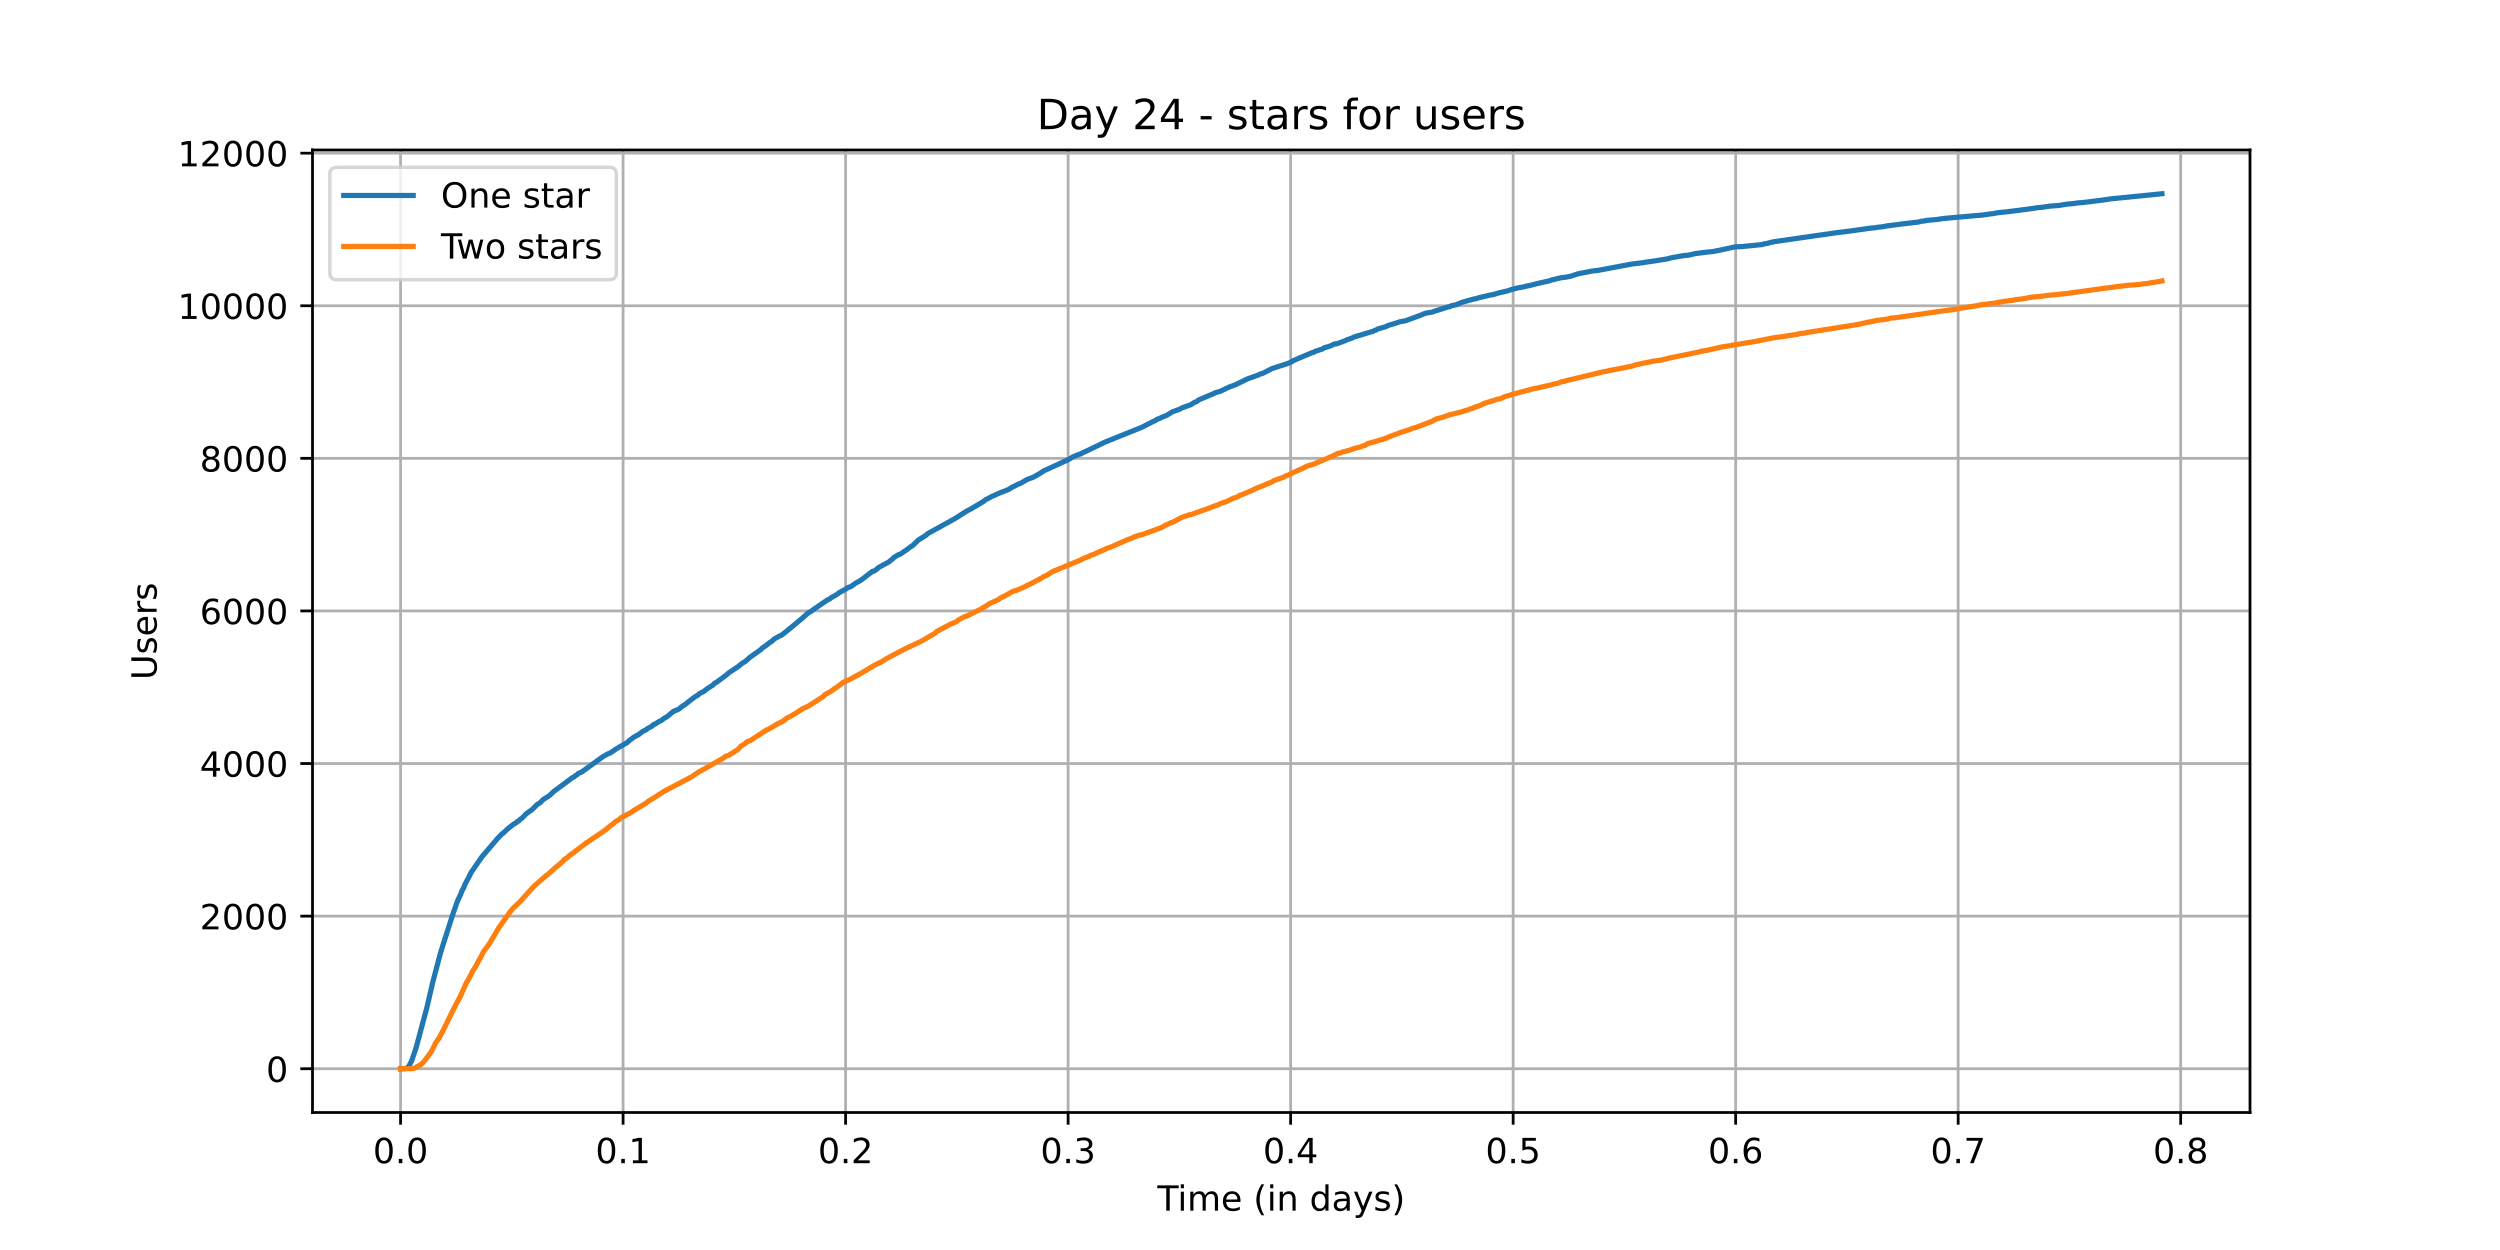 <?xml version="1.0" encoding="utf-8" standalone="no"?>
<!DOCTYPE svg PUBLIC "-//W3C//DTD SVG 1.1//EN"
  "http://www.w3.org/Graphics/SVG/1.1/DTD/svg11.dtd">
<!-- Created with matplotlib (https://matplotlib.org/) -->
<svg height="360pt" version="1.1" viewBox="0 0 720 360" width="720pt" xmlns="http://www.w3.org/2000/svg" xmlns:xlink="http://www.w3.org/1999/xlink">
 <defs>
  <style type="text/css">*{stroke-linecap:butt;stroke-linejoin:round;}</style>
 </defs>
 <g id="figure_1">
  <g id="patch_1">
   <path d="M 0 360 
L 720 360 
L 720 0 
L 0 0 
z
" style="fill:#ffffff;"/>
  </g>
  <g id="axes_1">
   <g id="patch_2">
    <path d="M 90 320.4 
L 648 320.4 
L 648 43.2 
L 90 43.2 
z
" style="fill:#ffffff;"/>
   </g>
   <g id="matplotlib.axis_1">
    <g id="xtick_1">
     <g id="line2d_1">
      <path clip-path="url(#p7d53f38118)" d="M 115.364 320.4 
L 115.364 43.2 
" style="fill:none;stroke:#b0b0b0;stroke-linecap:square;stroke-width:0.8;"/>
     </g>
     <g id="line2d_2">
      <defs>
       <path d="M 0 0 
L 0 3.5 
" id="m1f8a34e45b" style="stroke:#000000;stroke-width:0.8;"/>
      </defs>
      <g>
       <use style="stroke:#000000;stroke-width:0.8;" x="115.364" xlink:href="#m1f8a34e45b" y="320.4"/>
      </g>
     </g>
     <g id="text_1">
      <!-- 0.0 -->
      <g transform="translate(107.412 334.998)scale(0.1 -0.1)">
       <defs>
        <path d="M 31.781 66.406 
Q 24.172 66.406 20.328 58.906 
Q 16.5 51.422 16.5 36.375 
Q 16.5 21.391 20.328 13.891 
Q 24.172 6.391 31.781 6.391 
Q 39.453 6.391 43.281 13.891 
Q 47.125 21.391 47.125 36.375 
Q 47.125 51.422 43.281 58.906 
Q 39.453 66.406 31.781 66.406 
z
M 31.781 74.219 
Q 44.047 74.219 50.516 64.516 
Q 56.984 54.828 56.984 36.375 
Q 56.984 17.969 50.516 8.266 
Q 44.047 -1.422 31.781 -1.422 
Q 19.531 -1.422 13.062 8.266 
Q 6.594 17.969 6.594 36.375 
Q 6.594 54.828 13.062 64.516 
Q 19.531 74.219 31.781 74.219 
z
" id="DejaVuSans-48"/>
        <path d="M 10.688 12.406 
L 21 12.406 
L 21 0 
L 10.688 0 
z
" id="DejaVuSans-46"/>
       </defs>
       <use xlink:href="#DejaVuSans-48"/>
       <use x="63.623" xlink:href="#DejaVuSans-46"/>
       <use x="95.41" xlink:href="#DejaVuSans-48"/>
      </g>
     </g>
    </g>
    <g id="xtick_2">
     <g id="line2d_3">
      <path clip-path="url(#p7d53f38118)" d="M 179.448 320.4 
L 179.448 43.2 
" style="fill:none;stroke:#b0b0b0;stroke-linecap:square;stroke-width:0.8;"/>
     </g>
     <g id="line2d_4">
      <g>
       <use style="stroke:#000000;stroke-width:0.8;" x="179.448" xlink:href="#m1f8a34e45b" y="320.4"/>
      </g>
     </g>
     <g id="text_2">
      <!-- 0.1 -->
      <g transform="translate(171.496 334.998)scale(0.1 -0.1)">
       <defs>
        <path d="M 12.406 8.297 
L 28.516 8.297 
L 28.516 63.922 
L 10.984 60.406 
L 10.984 69.391 
L 28.422 72.906 
L 38.281 72.906 
L 38.281 8.297 
L 54.391 8.297 
L 54.391 0 
L 12.406 0 
z
" id="DejaVuSans-49"/>
       </defs>
       <use xlink:href="#DejaVuSans-48"/>
       <use x="63.623" xlink:href="#DejaVuSans-46"/>
       <use x="95.41" xlink:href="#DejaVuSans-49"/>
      </g>
     </g>
    </g>
    <g id="xtick_3">
     <g id="line2d_5">
      <path clip-path="url(#p7d53f38118)" d="M 243.532 320.4 
L 243.532 43.2 
" style="fill:none;stroke:#b0b0b0;stroke-linecap:square;stroke-width:0.8;"/>
     </g>
     <g id="line2d_6">
      <g>
       <use style="stroke:#000000;stroke-width:0.8;" x="243.532" xlink:href="#m1f8a34e45b" y="320.4"/>
      </g>
     </g>
     <g id="text_3">
      <!-- 0.2 -->
      <g transform="translate(235.58 334.998)scale(0.1 -0.1)">
       <defs>
        <path d="M 19.188 8.297 
L 53.609 8.297 
L 53.609 0 
L 7.328 0 
L 7.328 8.297 
Q 12.938 14.109 22.625 23.891 
Q 32.328 33.688 34.812 36.531 
Q 39.547 41.844 41.422 45.531 
Q 43.312 49.219 43.312 52.781 
Q 43.312 58.594 39.234 62.25 
Q 35.156 65.922 28.609 65.922 
Q 23.969 65.922 18.812 64.312 
Q 13.672 62.703 7.812 59.422 
L 7.812 69.391 
Q 13.766 71.781 18.938 73 
Q 24.125 74.219 28.422 74.219 
Q 39.75 74.219 46.484 68.547 
Q 53.219 62.891 53.219 53.422 
Q 53.219 48.922 51.531 44.891 
Q 49.859 40.875 45.406 35.406 
Q 44.188 33.984 37.641 27.219 
Q 31.109 20.453 19.188 8.297 
z
" id="DejaVuSans-50"/>
       </defs>
       <use xlink:href="#DejaVuSans-48"/>
       <use x="63.623" xlink:href="#DejaVuSans-46"/>
       <use x="95.41" xlink:href="#DejaVuSans-50"/>
      </g>
     </g>
    </g>
    <g id="xtick_4">
     <g id="line2d_7">
      <path clip-path="url(#p7d53f38118)" d="M 307.616 320.4 
L 307.616 43.2 
" style="fill:none;stroke:#b0b0b0;stroke-linecap:square;stroke-width:0.8;"/>
     </g>
     <g id="line2d_8">
      <g>
       <use style="stroke:#000000;stroke-width:0.8;" x="307.616" xlink:href="#m1f8a34e45b" y="320.4"/>
      </g>
     </g>
     <g id="text_4">
      <!-- 0.3 -->
      <g transform="translate(299.664 334.998)scale(0.1 -0.1)">
       <defs>
        <path d="M 40.578 39.312 
Q 47.656 37.797 51.625 33 
Q 55.609 28.219 55.609 21.188 
Q 55.609 10.406 48.188 4.484 
Q 40.766 -1.422 27.094 -1.422 
Q 22.516 -1.422 17.656 -0.516 
Q 12.797 0.391 7.625 2.203 
L 7.625 11.719 
Q 11.719 9.328 16.594 8.109 
Q 21.484 6.891 26.812 6.891 
Q 36.078 6.891 40.938 10.547 
Q 45.797 14.203 45.797 21.188 
Q 45.797 27.641 41.281 31.266 
Q 36.766 34.906 28.719 34.906 
L 20.219 34.906 
L 20.219 43.016 
L 29.109 43.016 
Q 36.375 43.016 40.234 45.922 
Q 44.094 48.828 44.094 54.297 
Q 44.094 59.906 40.109 62.906 
Q 36.141 65.922 28.719 65.922 
Q 24.656 65.922 20.016 65.031 
Q 15.375 64.156 9.812 62.312 
L 9.812 71.094 
Q 15.438 72.656 20.344 73.438 
Q 25.25 74.219 29.594 74.219 
Q 40.828 74.219 47.359 69.109 
Q 53.906 64.016 53.906 55.328 
Q 53.906 49.266 50.438 45.094 
Q 46.969 40.922 40.578 39.312 
z
" id="DejaVuSans-51"/>
       </defs>
       <use xlink:href="#DejaVuSans-48"/>
       <use x="63.623" xlink:href="#DejaVuSans-46"/>
       <use x="95.41" xlink:href="#DejaVuSans-51"/>
      </g>
     </g>
    </g>
    <g id="xtick_5">
     <g id="line2d_9">
      <path clip-path="url(#p7d53f38118)" d="M 371.7 320.4 
L 371.7 43.2 
" style="fill:none;stroke:#b0b0b0;stroke-linecap:square;stroke-width:0.8;"/>
     </g>
     <g id="line2d_10">
      <g>
       <use style="stroke:#000000;stroke-width:0.8;" x="371.7" xlink:href="#m1f8a34e45b" y="320.4"/>
      </g>
     </g>
     <g id="text_5">
      <!-- 0.4 -->
      <g transform="translate(363.748 334.998)scale(0.1 -0.1)">
       <defs>
        <path d="M 37.797 64.312 
L 12.891 25.391 
L 37.797 25.391 
z
M 35.203 72.906 
L 47.609 72.906 
L 47.609 25.391 
L 58.016 25.391 
L 58.016 17.188 
L 47.609 17.188 
L 47.609 0 
L 37.797 0 
L 37.797 17.188 
L 4.891 17.188 
L 4.891 26.703 
z
" id="DejaVuSans-52"/>
       </defs>
       <use xlink:href="#DejaVuSans-48"/>
       <use x="63.623" xlink:href="#DejaVuSans-46"/>
       <use x="95.41" xlink:href="#DejaVuSans-52"/>
      </g>
     </g>
    </g>
    <g id="xtick_6">
     <g id="line2d_11">
      <path clip-path="url(#p7d53f38118)" d="M 435.784 320.4 
L 435.784 43.2 
" style="fill:none;stroke:#b0b0b0;stroke-linecap:square;stroke-width:0.8;"/>
     </g>
     <g id="line2d_12">
      <g>
       <use style="stroke:#000000;stroke-width:0.8;" x="435.784" xlink:href="#m1f8a34e45b" y="320.4"/>
      </g>
     </g>
     <g id="text_6">
      <!-- 0.5 -->
      <g transform="translate(427.832 334.998)scale(0.1 -0.1)">
       <defs>
        <path d="M 10.797 72.906 
L 49.516 72.906 
L 49.516 64.594 
L 19.828 64.594 
L 19.828 46.734 
Q 21.969 47.469 24.109 47.828 
Q 26.266 48.188 28.422 48.188 
Q 40.625 48.188 47.75 41.5 
Q 54.891 34.812 54.891 23.391 
Q 54.891 11.625 47.562 5.094 
Q 40.234 -1.422 26.906 -1.422 
Q 22.312 -1.422 17.547 -0.641 
Q 12.797 0.141 7.719 1.703 
L 7.719 11.625 
Q 12.109 9.234 16.797 8.062 
Q 21.484 6.891 26.703 6.891 
Q 35.156 6.891 40.078 11.328 
Q 45.016 15.766 45.016 23.391 
Q 45.016 31 40.078 35.438 
Q 35.156 39.891 26.703 39.891 
Q 22.75 39.891 18.812 39.016 
Q 14.891 38.141 10.797 36.281 
z
" id="DejaVuSans-53"/>
       </defs>
       <use xlink:href="#DejaVuSans-48"/>
       <use x="63.623" xlink:href="#DejaVuSans-46"/>
       <use x="95.41" xlink:href="#DejaVuSans-53"/>
      </g>
     </g>
    </g>
    <g id="xtick_7">
     <g id="line2d_13">
      <path clip-path="url(#p7d53f38118)" d="M 499.868 320.4 
L 499.868 43.2 
" style="fill:none;stroke:#b0b0b0;stroke-linecap:square;stroke-width:0.8;"/>
     </g>
     <g id="line2d_14">
      <g>
       <use style="stroke:#000000;stroke-width:0.8;" x="499.868" xlink:href="#m1f8a34e45b" y="320.4"/>
      </g>
     </g>
     <g id="text_7">
      <!-- 0.6 -->
      <g transform="translate(491.916 334.998)scale(0.1 -0.1)">
       <defs>
        <path d="M 33.016 40.375 
Q 26.375 40.375 22.484 35.828 
Q 18.609 31.297 18.609 23.391 
Q 18.609 15.531 22.484 10.953 
Q 26.375 6.391 33.016 6.391 
Q 39.656 6.391 43.531 10.953 
Q 47.406 15.531 47.406 23.391 
Q 47.406 31.297 43.531 35.828 
Q 39.656 40.375 33.016 40.375 
z
M 52.594 71.297 
L 52.594 62.312 
Q 48.875 64.062 45.094 64.984 
Q 41.312 65.922 37.594 65.922 
Q 27.828 65.922 22.672 59.328 
Q 17.531 52.734 16.797 39.406 
Q 19.672 43.656 24.016 45.922 
Q 28.375 48.188 33.594 48.188 
Q 44.578 48.188 50.953 41.516 
Q 57.328 34.859 57.328 23.391 
Q 57.328 12.156 50.688 5.359 
Q 44.047 -1.422 33.016 -1.422 
Q 20.359 -1.422 13.672 8.266 
Q 6.984 17.969 6.984 36.375 
Q 6.984 53.656 15.188 63.938 
Q 23.391 74.219 37.203 74.219 
Q 40.922 74.219 44.703 73.484 
Q 48.484 72.75 52.594 71.297 
z
" id="DejaVuSans-54"/>
       </defs>
       <use xlink:href="#DejaVuSans-48"/>
       <use x="63.623" xlink:href="#DejaVuSans-46"/>
       <use x="95.41" xlink:href="#DejaVuSans-54"/>
      </g>
     </g>
    </g>
    <g id="xtick_8">
     <g id="line2d_15">
      <path clip-path="url(#p7d53f38118)" d="M 563.952 320.4 
L 563.952 43.2 
" style="fill:none;stroke:#b0b0b0;stroke-linecap:square;stroke-width:0.8;"/>
     </g>
     <g id="line2d_16">
      <g>
       <use style="stroke:#000000;stroke-width:0.8;" x="563.952" xlink:href="#m1f8a34e45b" y="320.4"/>
      </g>
     </g>
     <g id="text_8">
      <!-- 0.7 -->
      <g transform="translate(556 334.998)scale(0.1 -0.1)">
       <defs>
        <path d="M 8.203 72.906 
L 55.078 72.906 
L 55.078 68.703 
L 28.609 0 
L 18.312 0 
L 43.219 64.594 
L 8.203 64.594 
z
" id="DejaVuSans-55"/>
       </defs>
       <use xlink:href="#DejaVuSans-48"/>
       <use x="63.623" xlink:href="#DejaVuSans-46"/>
       <use x="95.41" xlink:href="#DejaVuSans-55"/>
      </g>
     </g>
    </g>
    <g id="xtick_9">
     <g id="line2d_17">
      <path clip-path="url(#p7d53f38118)" d="M 628.036 320.4 
L 628.036 43.2 
" style="fill:none;stroke:#b0b0b0;stroke-linecap:square;stroke-width:0.8;"/>
     </g>
     <g id="line2d_18">
      <g>
       <use style="stroke:#000000;stroke-width:0.8;" x="628.036" xlink:href="#m1f8a34e45b" y="320.4"/>
      </g>
     </g>
     <g id="text_9">
      <!-- 0.8 -->
      <g transform="translate(620.084 334.998)scale(0.1 -0.1)">
       <defs>
        <path d="M 31.781 34.625 
Q 24.75 34.625 20.719 30.859 
Q 16.703 27.094 16.703 20.516 
Q 16.703 13.922 20.719 10.156 
Q 24.75 6.391 31.781 6.391 
Q 38.812 6.391 42.859 10.172 
Q 46.922 13.969 46.922 20.516 
Q 46.922 27.094 42.891 30.859 
Q 38.875 34.625 31.781 34.625 
z
M 21.922 38.812 
Q 15.578 40.375 12.031 44.719 
Q 8.5 49.078 8.5 55.328 
Q 8.5 64.062 14.719 69.141 
Q 20.953 74.219 31.781 74.219 
Q 42.672 74.219 48.875 69.141 
Q 55.078 64.062 55.078 55.328 
Q 55.078 49.078 51.531 44.719 
Q 48 40.375 41.703 38.812 
Q 48.828 37.156 52.797 32.312 
Q 56.781 27.484 56.781 20.516 
Q 56.781 9.906 50.312 4.234 
Q 43.844 -1.422 31.781 -1.422 
Q 19.734 -1.422 13.25 4.234 
Q 6.781 9.906 6.781 20.516 
Q 6.781 27.484 10.781 32.312 
Q 14.797 37.156 21.922 38.812 
z
M 18.312 54.391 
Q 18.312 48.734 21.844 45.562 
Q 25.391 42.391 31.781 42.391 
Q 38.141 42.391 41.719 45.562 
Q 45.312 48.734 45.312 54.391 
Q 45.312 60.062 41.719 63.234 
Q 38.141 66.406 31.781 66.406 
Q 25.391 66.406 21.844 63.234 
Q 18.312 60.062 18.312 54.391 
z
" id="DejaVuSans-56"/>
       </defs>
       <use xlink:href="#DejaVuSans-48"/>
       <use x="63.623" xlink:href="#DejaVuSans-46"/>
       <use x="95.41" xlink:href="#DejaVuSans-56"/>
      </g>
     </g>
    </g>
    <g id="text_10">
     <!-- Time (in days) -->
     <g transform="translate(333.327 348.677)scale(0.1 -0.1)">
      <defs>
       <path d="M -0.297 72.906 
L 61.375 72.906 
L 61.375 64.594 
L 35.5 64.594 
L 35.5 0 
L 25.594 0 
L 25.594 64.594 
L -0.297 64.594 
z
" id="DejaVuSans-84"/>
       <path d="M 9.422 54.688 
L 18.406 54.688 
L 18.406 0 
L 9.422 0 
z
M 9.422 75.984 
L 18.406 75.984 
L 18.406 64.594 
L 9.422 64.594 
z
" id="DejaVuSans-105"/>
       <path d="M 52 44.188 
Q 55.375 50.25 60.062 53.125 
Q 64.75 56 71.094 56 
Q 79.641 56 84.281 50.016 
Q 88.922 44.047 88.922 33.016 
L 88.922 0 
L 79.891 0 
L 79.891 32.719 
Q 79.891 40.578 77.094 44.375 
Q 74.312 48.188 68.609 48.188 
Q 61.625 48.188 57.562 43.547 
Q 53.516 38.922 53.516 30.906 
L 53.516 0 
L 44.484 0 
L 44.484 32.719 
Q 44.484 40.625 41.703 44.406 
Q 38.922 48.188 33.109 48.188 
Q 26.219 48.188 22.156 43.531 
Q 18.109 38.875 18.109 30.906 
L 18.109 0 
L 9.078 0 
L 9.078 54.688 
L 18.109 54.688 
L 18.109 46.188 
Q 21.188 51.219 25.484 53.609 
Q 29.781 56 35.688 56 
Q 41.656 56 45.828 52.969 
Q 50 49.953 52 44.188 
z
" id="DejaVuSans-109"/>
       <path d="M 56.203 29.594 
L 56.203 25.203 
L 14.891 25.203 
Q 15.484 15.922 20.484 11.062 
Q 25.484 6.203 34.422 6.203 
Q 39.594 6.203 44.453 7.469 
Q 49.312 8.734 54.109 11.281 
L 54.109 2.781 
Q 49.266 0.734 44.188 -0.344 
Q 39.109 -1.422 33.891 -1.422 
Q 20.797 -1.422 13.156 6.188 
Q 5.516 13.812 5.516 26.812 
Q 5.516 40.234 12.766 48.109 
Q 20.016 56 32.328 56 
Q 43.359 56 49.781 48.891 
Q 56.203 41.797 56.203 29.594 
z
M 47.219 32.234 
Q 47.125 39.594 43.094 43.984 
Q 39.062 48.391 32.422 48.391 
Q 24.906 48.391 20.391 44.141 
Q 15.875 39.891 15.188 32.172 
z
" id="DejaVuSans-101"/>
       <path id="DejaVuSans-32"/>
       <path d="M 31 75.875 
Q 24.469 64.656 21.281 53.656 
Q 18.109 42.672 18.109 31.391 
Q 18.109 20.125 21.312 9.062 
Q 24.516 -2 31 -13.188 
L 23.188 -13.188 
Q 15.875 -1.703 12.234 9.375 
Q 8.594 20.453 8.594 31.391 
Q 8.594 42.281 12.203 53.312 
Q 15.828 64.359 23.188 75.875 
z
" id="DejaVuSans-40"/>
       <path d="M 54.891 33.016 
L 54.891 0 
L 45.906 0 
L 45.906 32.719 
Q 45.906 40.484 42.875 44.328 
Q 39.844 48.188 33.797 48.188 
Q 26.516 48.188 22.312 43.547 
Q 18.109 38.922 18.109 30.906 
L 18.109 0 
L 9.078 0 
L 9.078 54.688 
L 18.109 54.688 
L 18.109 46.188 
Q 21.344 51.125 25.703 53.562 
Q 30.078 56 35.797 56 
Q 45.219 56 50.047 50.172 
Q 54.891 44.344 54.891 33.016 
z
" id="DejaVuSans-110"/>
       <path d="M 45.406 46.391 
L 45.406 75.984 
L 54.391 75.984 
L 54.391 0 
L 45.406 0 
L 45.406 8.203 
Q 42.578 3.328 38.25 0.953 
Q 33.938 -1.422 27.875 -1.422 
Q 17.969 -1.422 11.734 6.484 
Q 5.516 14.406 5.516 27.297 
Q 5.516 40.188 11.734 48.094 
Q 17.969 56 27.875 56 
Q 33.938 56 38.25 53.625 
Q 42.578 51.266 45.406 46.391 
z
M 14.797 27.297 
Q 14.797 17.391 18.875 11.75 
Q 22.953 6.109 30.078 6.109 
Q 37.203 6.109 41.297 11.75 
Q 45.406 17.391 45.406 27.297 
Q 45.406 37.203 41.297 42.844 
Q 37.203 48.484 30.078 48.484 
Q 22.953 48.484 18.875 42.844 
Q 14.797 37.203 14.797 27.297 
z
" id="DejaVuSans-100"/>
       <path d="M 34.281 27.484 
Q 23.391 27.484 19.188 25 
Q 14.984 22.516 14.984 16.5 
Q 14.984 11.719 18.141 8.906 
Q 21.297 6.109 26.703 6.109 
Q 34.188 6.109 38.703 11.406 
Q 43.219 16.703 43.219 25.484 
L 43.219 27.484 
z
M 52.203 31.203 
L 52.203 0 
L 43.219 0 
L 43.219 8.297 
Q 40.141 3.328 35.547 0.953 
Q 30.953 -1.422 24.312 -1.422 
Q 15.922 -1.422 10.953 3.297 
Q 6 8.016 6 15.922 
Q 6 25.141 12.172 29.828 
Q 18.359 34.516 30.609 34.516 
L 43.219 34.516 
L 43.219 35.406 
Q 43.219 41.609 39.141 45 
Q 35.062 48.391 27.688 48.391 
Q 23 48.391 18.547 47.266 
Q 14.109 46.141 10.016 43.891 
L 10.016 52.203 
Q 14.938 54.109 19.578 55.047 
Q 24.219 56 28.609 56 
Q 40.484 56 46.344 49.844 
Q 52.203 43.703 52.203 31.203 
z
" id="DejaVuSans-97"/>
       <path d="M 32.172 -5.078 
Q 28.375 -14.844 24.75 -17.812 
Q 21.141 -20.797 15.094 -20.797 
L 7.906 -20.797 
L 7.906 -13.281 
L 13.188 -13.281 
Q 16.891 -13.281 18.938 -11.516 
Q 21 -9.766 23.484 -3.219 
L 25.094 0.875 
L 2.984 54.688 
L 12.5 54.688 
L 29.594 11.922 
L 46.688 54.688 
L 56.203 54.688 
z
" id="DejaVuSans-121"/>
       <path d="M 44.281 53.078 
L 44.281 44.578 
Q 40.484 46.531 36.375 47.5 
Q 32.281 48.484 27.875 48.484 
Q 21.188 48.484 17.844 46.438 
Q 14.5 44.391 14.5 40.281 
Q 14.5 37.156 16.891 35.375 
Q 19.281 33.594 26.516 31.984 
L 29.594 31.297 
Q 39.156 29.25 43.188 25.516 
Q 47.219 21.781 47.219 15.094 
Q 47.219 7.469 41.188 3.016 
Q 35.156 -1.422 24.609 -1.422 
Q 20.219 -1.422 15.453 -0.562 
Q 10.688 0.297 5.422 2 
L 5.422 11.281 
Q 10.406 8.688 15.234 7.391 
Q 20.062 6.109 24.812 6.109 
Q 31.156 6.109 34.562 8.281 
Q 37.984 10.453 37.984 14.406 
Q 37.984 18.062 35.516 20.016 
Q 33.062 21.969 24.703 23.781 
L 21.578 24.516 
Q 13.234 26.266 9.516 29.906 
Q 5.812 33.547 5.812 39.891 
Q 5.812 47.609 11.281 51.797 
Q 16.75 56 26.812 56 
Q 31.781 56 36.172 55.266 
Q 40.578 54.547 44.281 53.078 
z
" id="DejaVuSans-115"/>
       <path d="M 8.016 75.875 
L 15.828 75.875 
Q 23.141 64.359 26.781 53.312 
Q 30.422 42.281 30.422 31.391 
Q 30.422 20.453 26.781 9.375 
Q 23.141 -1.703 15.828 -13.188 
L 8.016 -13.188 
Q 14.5 -2 17.703 9.062 
Q 20.906 20.125 20.906 31.391 
Q 20.906 42.672 17.703 53.656 
Q 14.5 64.656 8.016 75.875 
z
" id="DejaVuSans-41"/>
      </defs>
      <use xlink:href="#DejaVuSans-84"/>
      <use x="57.959" xlink:href="#DejaVuSans-105"/>
      <use x="85.742" xlink:href="#DejaVuSans-109"/>
      <use x="183.154" xlink:href="#DejaVuSans-101"/>
      <use x="244.678" xlink:href="#DejaVuSans-32"/>
      <use x="276.465" xlink:href="#DejaVuSans-40"/>
      <use x="315.479" xlink:href="#DejaVuSans-105"/>
      <use x="343.262" xlink:href="#DejaVuSans-110"/>
      <use x="406.641" xlink:href="#DejaVuSans-32"/>
      <use x="438.428" xlink:href="#DejaVuSans-100"/>
      <use x="501.904" xlink:href="#DejaVuSans-97"/>
      <use x="563.184" xlink:href="#DejaVuSans-121"/>
      <use x="622.363" xlink:href="#DejaVuSans-115"/>
      <use x="674.463" xlink:href="#DejaVuSans-41"/>
     </g>
    </g>
   </g>
   <g id="matplotlib.axis_2">
    <g id="ytick_1">
     <g id="line2d_19">
      <path clip-path="url(#p7d53f38118)" d="M 90 307.8 
L 648 307.8 
" style="fill:none;stroke:#b0b0b0;stroke-linecap:square;stroke-width:0.8;"/>
     </g>
     <g id="line2d_20">
      <defs>
       <path d="M 0 0 
L -3.5 0 
" id="mfa9507b503" style="stroke:#000000;stroke-width:0.8;"/>
      </defs>
      <g>
       <use style="stroke:#000000;stroke-width:0.8;" x="90" xlink:href="#mfa9507b503" y="307.8"/>
      </g>
     </g>
     <g id="text_11">
      <!-- 0 -->
      <g transform="translate(76.638 311.599)scale(0.1 -0.1)">
       <use xlink:href="#DejaVuSans-48"/>
      </g>
     </g>
    </g>
    <g id="ytick_2">
     <g id="line2d_21">
      <path clip-path="url(#p7d53f38118)" d="M 90 263.852 
L 648 263.852 
" style="fill:none;stroke:#b0b0b0;stroke-linecap:square;stroke-width:0.8;"/>
     </g>
     <g id="line2d_22">
      <g>
       <use style="stroke:#000000;stroke-width:0.8;" x="90" xlink:href="#mfa9507b503" y="263.852"/>
      </g>
     </g>
     <g id="text_12">
      <!-- 2000 -->
      <g transform="translate(57.55 267.651)scale(0.1 -0.1)">
       <use xlink:href="#DejaVuSans-50"/>
       <use x="63.623" xlink:href="#DejaVuSans-48"/>
       <use x="127.246" xlink:href="#DejaVuSans-48"/>
       <use x="190.869" xlink:href="#DejaVuSans-48"/>
      </g>
     </g>
    </g>
    <g id="ytick_3">
     <g id="line2d_23">
      <path clip-path="url(#p7d53f38118)" d="M 90 219.903 
L 648 219.903 
" style="fill:none;stroke:#b0b0b0;stroke-linecap:square;stroke-width:0.8;"/>
     </g>
     <g id="line2d_24">
      <g>
       <use style="stroke:#000000;stroke-width:0.8;" x="90" xlink:href="#mfa9507b503" y="219.903"/>
      </g>
     </g>
     <g id="text_13">
      <!-- 4000 -->
      <g transform="translate(57.55 223.702)scale(0.1 -0.1)">
       <use xlink:href="#DejaVuSans-52"/>
       <use x="63.623" xlink:href="#DejaVuSans-48"/>
       <use x="127.246" xlink:href="#DejaVuSans-48"/>
       <use x="190.869" xlink:href="#DejaVuSans-48"/>
      </g>
     </g>
    </g>
    <g id="ytick_4">
     <g id="line2d_25">
      <path clip-path="url(#p7d53f38118)" d="M 90 175.955 
L 648 175.955 
" style="fill:none;stroke:#b0b0b0;stroke-linecap:square;stroke-width:0.8;"/>
     </g>
     <g id="line2d_26">
      <g>
       <use style="stroke:#000000;stroke-width:0.8;" x="90" xlink:href="#mfa9507b503" y="175.955"/>
      </g>
     </g>
     <g id="text_14">
      <!-- 6000 -->
      <g transform="translate(57.55 179.754)scale(0.1 -0.1)">
       <use xlink:href="#DejaVuSans-54"/>
       <use x="63.623" xlink:href="#DejaVuSans-48"/>
       <use x="127.246" xlink:href="#DejaVuSans-48"/>
       <use x="190.869" xlink:href="#DejaVuSans-48"/>
      </g>
     </g>
    </g>
    <g id="ytick_5">
     <g id="line2d_27">
      <path clip-path="url(#p7d53f38118)" d="M 90 132.006 
L 648 132.006 
" style="fill:none;stroke:#b0b0b0;stroke-linecap:square;stroke-width:0.8;"/>
     </g>
     <g id="line2d_28">
      <g>
       <use style="stroke:#000000;stroke-width:0.8;" x="90" xlink:href="#mfa9507b503" y="132.006"/>
      </g>
     </g>
     <g id="text_15">
      <!-- 8000 -->
      <g transform="translate(57.55 135.806)scale(0.1 -0.1)">
       <use xlink:href="#DejaVuSans-56"/>
       <use x="63.623" xlink:href="#DejaVuSans-48"/>
       <use x="127.246" xlink:href="#DejaVuSans-48"/>
       <use x="190.869" xlink:href="#DejaVuSans-48"/>
      </g>
     </g>
    </g>
    <g id="ytick_6">
     <g id="line2d_29">
      <path clip-path="url(#p7d53f38118)" d="M 90 88.058 
L 648 88.058 
" style="fill:none;stroke:#b0b0b0;stroke-linecap:square;stroke-width:0.8;"/>
     </g>
     <g id="line2d_30">
      <g>
       <use style="stroke:#000000;stroke-width:0.8;" x="90" xlink:href="#mfa9507b503" y="88.058"/>
      </g>
     </g>
     <g id="text_16">
      <!-- 10000 -->
      <g transform="translate(51.188 91.857)scale(0.1 -0.1)">
       <use xlink:href="#DejaVuSans-49"/>
       <use x="63.623" xlink:href="#DejaVuSans-48"/>
       <use x="127.246" xlink:href="#DejaVuSans-48"/>
       <use x="190.869" xlink:href="#DejaVuSans-48"/>
       <use x="254.492" xlink:href="#DejaVuSans-48"/>
      </g>
     </g>
    </g>
    <g id="ytick_7">
     <g id="line2d_31">
      <path clip-path="url(#p7d53f38118)" d="M 90 44.11 
L 648 44.11 
" style="fill:none;stroke:#b0b0b0;stroke-linecap:square;stroke-width:0.8;"/>
     </g>
     <g id="line2d_32">
      <g>
       <use style="stroke:#000000;stroke-width:0.8;" x="90" xlink:href="#mfa9507b503" y="44.11"/>
      </g>
     </g>
     <g id="text_17">
      <!-- 12000 -->
      <g transform="translate(51.188 47.909)scale(0.1 -0.1)">
       <use xlink:href="#DejaVuSans-49"/>
       <use x="63.623" xlink:href="#DejaVuSans-50"/>
       <use x="127.246" xlink:href="#DejaVuSans-48"/>
       <use x="190.869" xlink:href="#DejaVuSans-48"/>
       <use x="254.492" xlink:href="#DejaVuSans-48"/>
      </g>
     </g>
    </g>
    <g id="text_18">
     <!-- Users -->
     <g transform="translate(45.108 195.801)rotate(-90)scale(0.1 -0.1)">
      <defs>
       <path d="M 8.688 72.906 
L 18.609 72.906 
L 18.609 28.609 
Q 18.609 16.891 22.844 11.734 
Q 27.094 6.594 36.625 6.594 
Q 46.094 6.594 50.344 11.734 
Q 54.594 16.891 54.594 28.609 
L 54.594 72.906 
L 64.5 72.906 
L 64.5 27.391 
Q 64.5 13.141 57.438 5.859 
Q 50.391 -1.422 36.625 -1.422 
Q 22.797 -1.422 15.734 5.859 
Q 8.688 13.141 8.688 27.391 
z
" id="DejaVuSans-85"/>
       <path d="M 41.109 46.297 
Q 39.594 47.172 37.812 47.578 
Q 36.031 48 33.891 48 
Q 26.266 48 22.188 43.047 
Q 18.109 38.094 18.109 28.812 
L 18.109 0 
L 9.078 0 
L 9.078 54.688 
L 18.109 54.688 
L 18.109 46.188 
Q 20.953 51.172 25.484 53.578 
Q 30.031 56 36.531 56 
Q 37.453 56 38.578 55.875 
Q 39.703 55.766 41.062 55.516 
z
" id="DejaVuSans-114"/>
      </defs>
      <use xlink:href="#DejaVuSans-85"/>
      <use x="73.193" xlink:href="#DejaVuSans-115"/>
      <use x="125.293" xlink:href="#DejaVuSans-101"/>
      <use x="186.816" xlink:href="#DejaVuSans-114"/>
      <use x="227.93" xlink:href="#DejaVuSans-115"/>
     </g>
    </g>
   </g>
   <g id="line2d_33">
    <path clip-path="url(#p7d53f38118)" d="M 115.364 307.8 
L 116.736 307.756 
L 117.618 307.295 
L 118.501 305.669 
L 119.829 301.779 
L 122.914 290.287 
L 124.68 282.705 
L 126.882 274.355 
L 128.648 268.818 
L 130.413 263.302 
L 131.733 259.567 
L 132.616 257.655 
L 133.054 256.556 
L 133.499 255.765 
L 133.944 254.644 
L 134.826 252.974 
L 135.709 251.238 
L 138.794 246.756 
L 143.2 241.592 
L 144.528 240.185 
L 144.965 239.9 
L 146.293 238.625 
L 148.051 237.263 
L 148.496 237.065 
L 148.934 236.648 
L 149.379 236.45 
L 149.816 235.944 
L 150.261 235.703 
L 151.582 234.34 
L 153.347 233.066 
L 154.667 231.725 
L 155.55 231.176 
L 156.432 230.275 
L 157.753 229.44 
L 158.198 229.154 
L 159.518 227.902 
L 161.283 226.627 
L 162.166 225.968 
L 163.048 225.309 
L 164.814 223.99 
L 165.251 223.815 
L 165.696 223.397 
L 166.134 223.177 
L 166.572 222.738 
L 167.454 222.386 
L 173.633 217.926 
L 174.953 217.178 
L 175.836 216.805 
L 177.601 215.596 
L 180.694 213.816 
L 181.131 213.355 
L 182.452 212.366 
L 183.334 211.861 
L 183.779 211.663 
L 185.1 210.652 
L 185.982 210.235 
L 186.42 209.861 
L 187.747 209.158 
L 188.185 208.674 
L 188.63 208.543 
L 189.95 207.708 
L 190.388 207.554 
L 191.271 206.873 
L 192.153 206.367 
L 193.919 204.895 
L 195.239 204.346 
L 195.684 204.104 
L 196.121 203.686 
L 197.449 202.785 
L 198.332 202.082 
L 200.09 200.72 
L 200.972 200.214 
L 201.417 199.797 
L 202.737 199.094 
L 203.62 198.391 
L 205.385 197.248 
L 205.823 196.742 
L 206.268 196.567 
L 209.354 194.281 
L 209.791 193.842 
L 212.439 192.084 
L 213.767 191.007 
L 214.642 190.502 
L 215.97 189.315 
L 219.055 187.118 
L 219.5 186.678 
L 220.82 185.755 
L 221.703 185.03 
L 222.141 184.81 
L 223.023 183.997 
L 224.351 183.25 
L 225.234 182.833 
L 228.319 180.328 
L 231.405 177.735 
L 232.725 176.548 
L 233.608 176.043 
L 234.49 175.384 
L 238.458 172.681 
L 238.903 172.549 
L 239.341 172.153 
L 241.106 171.164 
L 241.544 170.769 
L 243.754 169.56 
L 244.192 169.209 
L 245.075 168.923 
L 246.395 167.956 
L 247.277 167.495 
L 248.16 166.945 
L 249.488 165.913 
L 251.253 164.55 
L 251.691 164.506 
L 252.573 163.869 
L 253.011 163.452 
L 255.659 162.023 
L 256.104 161.76 
L 256.541 161.342 
L 256.986 161.078 
L 257.424 160.573 
L 258.744 159.76 
L 259.189 159.65 
L 261.392 158.156 
L 262.275 157.453 
L 262.712 157.233 
L 263.595 156.398 
L 264.478 155.541 
L 266.688 154.156 
L 267.126 153.717 
L 275.062 149.322 
L 278.593 147.081 
L 279.475 146.663 
L 283.443 144.29 
L 283.888 143.851 
L 284.326 143.719 
L 285.654 142.972 
L 286.529 142.598 
L 287.412 142.181 
L 290.504 140.95 
L 291.387 140.379 
L 293.145 139.5 
L 294.028 139.126 
L 294.91 138.621 
L 295.793 138.093 
L 297.558 137.456 
L 299.761 136.182 
L 300.644 135.566 
L 301.526 135.193 
L 307.705 132.358 
L 309.025 131.567 
L 310.79 130.842 
L 311.228 130.754 
L 311.673 130.446 
L 312.556 130.073 
L 318.282 127.304 
L 328.873 123.041 
L 331.959 121.459 
L 332.841 121.063 
L 333.279 120.712 
L 333.724 120.624 
L 334.599 120.184 
L 335.927 119.657 
L 337.692 118.602 
L 339.895 117.789 
L 340.333 117.504 
L 342.098 116.866 
L 342.981 116.537 
L 343.863 115.965 
L 344.746 115.592 
L 345.191 115.196 
L 349.597 113.328 
L 350.042 113.087 
L 351.362 112.735 
L 352.682 112.098 
L 354.01 111.461 
L 355.775 110.823 
L 359.298 109.109 
L 362.384 108.011 
L 362.829 107.769 
L 363.712 107.505 
L 366.352 106.143 
L 370.32 104.868 
L 371.648 104.385 
L 372.531 103.836 
L 377.381 101.77 
L 377.819 101.572 
L 378.264 101.506 
L 378.702 101.199 
L 380.905 100.496 
L 381.35 100.166 
L 382.232 99.924 
L 383.115 99.639 
L 384.435 99.023 
L 384.88 99.023 
L 385.763 98.738 
L 387.521 98.078 
L 387.966 97.837 
L 389.286 97.397 
L 390.169 96.98 
L 391.934 96.474 
L 393.254 96.057 
L 394.137 95.793 
L 395.464 95.419 
L 395.902 95.156 
L 396.347 95.046 
L 396.785 94.738 
L 398.987 94.123 
L 399.87 93.705 
L 401.635 93.178 
L 403.401 92.607 
L 404.721 92.409 
L 409.134 90.783 
L 410.454 90.234 
L 412.665 89.838 
L 413.102 89.618 
L 413.985 89.377 
L 417.07 88.388 
L 417.515 88.344 
L 417.953 88.058 
L 419.281 87.794 
L 421.039 87.069 
L 423.687 86.322 
L 424.569 86.08 
L 425.007 86.058 
L 425.889 85.751 
L 429.42 84.916 
L 429.865 84.894 
L 431.623 84.366 
L 434.271 83.751 
L 435.153 83.422 
L 436.919 82.96 
L 439.122 82.565 
L 439.567 82.389 
L 440.449 82.257 
L 443.09 81.576 
L 446.183 80.895 
L 447.065 80.565 
L 447.503 80.521 
L 448.386 80.257 
L 449.706 79.972 
L 451.034 79.818 
L 452.354 79.554 
L 454.557 78.829 
L 456.767 78.411 
L 458.525 78.06 
L 460.29 77.862 
L 469.999 76.038 
L 473.085 75.665 
L 473.967 75.511 
L 476.615 75.137 
L 480.138 74.566 
L 481.466 74.214 
L 484.997 73.599 
L 486.317 73.489 
L 488.082 73.072 
L 488.965 72.94 
L 491.613 72.61 
L 493.378 72.434 
L 495.581 71.995 
L 499.556 71.116 
L 501.759 71.006 
L 507.493 70.435 
L 507.938 70.259 
L 508.82 70.127 
L 510.586 69.666 
L 512.789 69.336 
L 528.669 67.051 
L 533.082 66.501 
L 538.815 65.688 
L 539.698 65.622 
L 541.018 65.425 
L 542.338 65.293 
L 543.221 65.095 
L 548.517 64.414 
L 552.493 63.952 
L 553.368 63.711 
L 554.25 63.645 
L 554.695 63.491 
L 557.781 63.227 
L 558.664 63.073 
L 559.991 62.898 
L 568.373 62.151 
L 571.021 61.931 
L 573.231 61.601 
L 574.113 61.513 
L 574.996 61.316 
L 575.879 61.206 
L 578.082 60.986 
L 581.612 60.546 
L 584.26 60.195 
L 585.143 60.085 
L 586.901 59.799 
L 588.228 59.689 
L 590.431 59.36 
L 593.079 59.162 
L 595.289 58.788 
L 597.055 58.635 
L 598.375 58.437 
L 599.703 58.349 
L 602.788 57.975 
L 605.874 57.58 
L 608.084 57.25 
L 622.636 55.8 
L 622.636 55.8 
" style="fill:none;stroke:#1f77b4;stroke-linecap:square;stroke-width:1.5;"/>
   </g>
   <g id="line2d_34">
    <path clip-path="url(#p7d53f38118)" d="M 115.364 307.8 
L 118.946 307.734 
L 119.384 307.602 
L 120.711 306.877 
L 121.149 306.657 
L 122.032 305.844 
L 124.235 302.878 
L 125.562 300.197 
L 126.445 298.966 
L 127.765 296.461 
L 128.648 294.659 
L 129.53 292.836 
L 131.296 289.298 
L 132.616 286.881 
L 134.381 282.881 
L 134.826 282.266 
L 136.146 279.651 
L 137.029 278.289 
L 137.912 276.575 
L 138.349 275.893 
L 139.232 274.092 
L 140.115 272.927 
L 140.997 271.718 
L 143.645 267.214 
L 146.731 262.863 
L 147.613 261.742 
L 149.816 259.633 
L 153.784 255.238 
L 157.315 252.139 
L 157.753 251.876 
L 159.963 249.876 
L 161.721 248.426 
L 162.603 247.503 
L 163.486 246.91 
L 163.931 246.426 
L 165.251 245.525 
L 166.134 244.822 
L 168.782 242.8 
L 174.07 239.241 
L 175.836 237.812 
L 176.718 237.131 
L 177.156 236.713 
L 178.483 235.9 
L 178.921 235.461 
L 182.014 233.835 
L 182.452 233.439 
L 183.334 232.956 
L 185.982 231.352 
L 186.865 230.649 
L 188.185 229.88 
L 191.271 227.88 
L 197.887 224.408 
L 199.214 223.705 
L 200.535 222.782 
L 201.417 222.211 
L 202.3 221.749 
L 208.471 218.233 
L 208.916 217.816 
L 209.791 217.574 
L 212.439 215.926 
L 213.322 214.959 
L 214.642 214.124 
L 215.087 213.685 
L 215.525 213.443 
L 215.97 213.355 
L 220.82 210.191 
L 221.258 210.059 
L 223.906 208.477 
L 225.234 207.839 
L 225.671 207.598 
L 226.554 206.851 
L 227.437 206.433 
L 228.757 205.642 
L 229.202 205.444 
L 230.077 204.785 
L 231.405 203.972 
L 232.287 203.62 
L 233.608 202.851 
L 237.138 200.566 
L 237.576 200.039 
L 239.341 199.094 
L 240.224 198.412 
L 241.106 197.885 
L 241.544 197.468 
L 241.989 197.226 
L 242.872 196.479 
L 244.637 195.732 
L 246.84 194.523 
L 247.722 194.062 
L 252.128 191.425 
L 253.011 191.007 
L 253.893 190.59 
L 255.221 189.733 
L 259.627 187.403 
L 260.955 186.722 
L 264.923 184.876 
L 265.805 184.393 
L 269.329 182.349 
L 269.774 181.866 
L 273.742 179.756 
L 275.507 179.031 
L 275.945 178.592 
L 276.827 178.108 
L 277.71 177.625 
L 278.593 177.361 
L 280.795 176.219 
L 281.678 175.845 
L 282.561 175.406 
L 283.006 175.054 
L 283.888 174.592 
L 285.209 173.713 
L 287.412 172.769 
L 288.294 172.131 
L 289.177 171.736 
L 291.825 170.242 
L 292.707 170.044 
L 294.473 169.275 
L 295.355 168.879 
L 295.793 168.572 
L 296.238 168.44 
L 297.558 167.758 
L 300.206 166.33 
L 300.644 166.023 
L 301.089 165.891 
L 303.292 164.55 
L 311.228 161.276 
L 312.111 160.793 
L 313.431 160.309 
L 314.313 159.848 
L 314.758 159.76 
L 316.079 159.145 
L 317.406 158.551 
L 317.844 158.419 
L 318.727 157.936 
L 319.609 157.672 
L 324.898 155.365 
L 325.78 155.079 
L 326.663 154.618 
L 327.546 154.354 
L 327.991 154.134 
L 328.873 154.003 
L 334.599 151.893 
L 335.482 151.366 
L 337.247 150.531 
L 337.692 150.421 
L 340.333 149.015 
L 342.543 148.245 
L 342.981 148.223 
L 348.714 146.158 
L 350.042 145.609 
L 350.479 145.521 
L 351.8 144.905 
L 353.127 144.488 
L 355.33 143.433 
L 356.213 143.191 
L 357.095 142.642 
L 357.978 142.356 
L 360.181 141.411 
L 361.946 140.554 
L 363.267 140.071 
L 366.352 138.775 
L 366.797 138.467 
L 369.883 137.346 
L 370.32 137.039 
L 371.203 136.731 
L 372.531 136.05 
L 375.178 134.885 
L 376.499 134.204 
L 378.264 133.698 
L 381.35 132.38 
L 382.232 132.006 
L 383.997 131.237 
L 385.318 130.578 
L 386.2 130.402 
L 386.638 130.161 
L 387.966 129.853 
L 388.848 129.589 
L 390.169 129.128 
L 391.934 128.688 
L 392.371 128.469 
L 392.816 128.403 
L 393.699 127.897 
L 394.137 127.678 
L 395.464 127.348 
L 397.667 126.667 
L 398.105 126.579 
L 398.987 126.227 
L 399.433 126.161 
L 399.87 125.854 
L 403.838 124.403 
L 406.049 123.7 
L 406.486 123.459 
L 407.814 123.085 
L 411.337 121.767 
L 412.665 121.217 
L 413.547 120.69 
L 415.305 120.228 
L 417.515 119.459 
L 419.281 119.02 
L 420.601 118.712 
L 421.921 118.273 
L 422.804 118.053 
L 423.249 117.811 
L 424.132 117.613 
L 424.569 117.328 
L 425.889 116.91 
L 426.772 116.515 
L 427.655 116.097 
L 429.42 115.57 
L 430.303 115.306 
L 431.185 114.998 
L 432.068 114.845 
L 433.388 114.229 
L 435.598 113.57 
L 441.332 112.032 
L 442.207 111.834 
L 442.652 111.812 
L 443.535 111.57 
L 447.065 110.779 
L 447.503 110.582 
L 448.823 110.34 
L 449.706 109.944 
L 450.588 109.835 
L 451.034 109.637 
L 452.354 109.329 
L 462.055 107 
L 462.5 107 
L 463.383 106.714 
L 464.258 106.582 
L 465.586 106.319 
L 466.906 106.099 
L 469.999 105.44 
L 471.319 105.022 
L 472.202 104.846 
L 473.085 104.627 
L 473.967 104.473 
L 476.17 104.011 
L 477.49 103.836 
L 478.373 103.726 
L 479.256 103.462 
L 479.701 103.418 
L 480.583 103.154 
L 489.402 101.352 
L 489.847 101.177 
L 491.613 100.891 
L 495.143 100.1 
L 496.026 99.902 
L 496.909 99.748 
L 498.229 99.573 
L 499.111 99.375 
L 505.29 98.386 
L 507.493 97.946 
L 509.703 97.507 
L 511.468 97.177 
L 513.226 96.98 
L 515.874 96.54 
L 517.639 96.298 
L 518.084 96.123 
L 519.85 95.903 
L 520.732 95.705 
L 534.847 93.486 
L 537.488 92.892 
L 538.815 92.651 
L 540.581 92.277 
L 543.666 91.882 
L 544.549 91.596 
L 545.869 91.508 
L 560.429 89.421 
L 561.311 89.311 
L 562.639 89.157 
L 566.607 88.454 
L 569.7 87.97 
L 570.583 87.772 
L 574.113 87.333 
L 575.434 87.113 
L 577.199 86.784 
L 578.519 86.63 
L 579.847 86.476 
L 580.285 86.322 
L 582.05 86.124 
L 583.377 85.927 
L 585.143 85.575 
L 587.783 85.355 
L 589.549 85.07 
L 592.196 84.85 
L 593.962 84.652 
L 594.844 84.586 
L 605.874 83.048 
L 608.967 82.652 
L 609.849 82.521 
L 611.607 82.345 
L 612.49 82.191 
L 614.255 82.081 
L 616.02 81.927 
L 617.348 81.73 
L 618.231 81.686 
L 619.113 81.488 
L 619.988 81.378 
L 620.871 81.224 
L 622.199 81.004 
L 622.636 80.916 
L 622.636 80.916 
" style="fill:none;stroke:#ff7f0e;stroke-linecap:square;stroke-width:1.5;"/>
   </g>
   <g id="patch_3">
    <path d="M 90 320.4 
L 90 43.2 
" style="fill:none;stroke:#000000;stroke-linecap:square;stroke-linejoin:miter;stroke-width:0.8;"/>
   </g>
   <g id="patch_4">
    <path d="M 648 320.4 
L 648 43.2 
" style="fill:none;stroke:#000000;stroke-linecap:square;stroke-linejoin:miter;stroke-width:0.8;"/>
   </g>
   <g id="patch_5">
    <path d="M 90 320.4 
L 648 320.4 
" style="fill:none;stroke:#000000;stroke-linecap:square;stroke-linejoin:miter;stroke-width:0.8;"/>
   </g>
   <g id="patch_6">
    <path d="M 90 43.2 
L 648 43.2 
" style="fill:none;stroke:#000000;stroke-linecap:square;stroke-linejoin:miter;stroke-width:0.8;"/>
   </g>
   <g id="text_19">
    <!-- Day 24 - stars for users -->
    <g transform="translate(298.609 37.2)scale(0.12 -0.12)">
     <defs>
      <path d="M 19.672 64.797 
L 19.672 8.109 
L 31.594 8.109 
Q 46.688 8.109 53.688 14.938 
Q 60.688 21.781 60.688 36.531 
Q 60.688 51.172 53.688 57.984 
Q 46.688 64.797 31.594 64.797 
z
M 9.812 72.906 
L 30.078 72.906 
Q 51.266 72.906 61.172 64.094 
Q 71.094 55.281 71.094 36.531 
Q 71.094 17.672 61.125 8.828 
Q 51.172 0 30.078 0 
L 9.812 0 
z
" id="DejaVuSans-68"/>
      <path d="M 4.891 31.391 
L 31.203 31.391 
L 31.203 23.391 
L 4.891 23.391 
z
" id="DejaVuSans-45"/>
      <path d="M 18.312 70.219 
L 18.312 54.688 
L 36.812 54.688 
L 36.812 47.703 
L 18.312 47.703 
L 18.312 18.016 
Q 18.312 11.328 20.141 9.422 
Q 21.969 7.516 27.594 7.516 
L 36.812 7.516 
L 36.812 0 
L 27.594 0 
Q 17.188 0 13.234 3.875 
Q 9.281 7.766 9.281 18.016 
L 9.281 47.703 
L 2.688 47.703 
L 2.688 54.688 
L 9.281 54.688 
L 9.281 70.219 
z
" id="DejaVuSans-116"/>
      <path d="M 37.109 75.984 
L 37.109 68.5 
L 28.516 68.5 
Q 23.688 68.5 21.797 66.547 
Q 19.922 64.594 19.922 59.516 
L 19.922 54.688 
L 34.719 54.688 
L 34.719 47.703 
L 19.922 47.703 
L 19.922 0 
L 10.891 0 
L 10.891 47.703 
L 2.297 47.703 
L 2.297 54.688 
L 10.891 54.688 
L 10.891 58.5 
Q 10.891 67.625 15.141 71.797 
Q 19.391 75.984 28.609 75.984 
z
" id="DejaVuSans-102"/>
      <path d="M 30.609 48.391 
Q 23.391 48.391 19.188 42.75 
Q 14.984 37.109 14.984 27.297 
Q 14.984 17.484 19.156 11.844 
Q 23.344 6.203 30.609 6.203 
Q 37.797 6.203 41.984 11.859 
Q 46.188 17.531 46.188 27.297 
Q 46.188 37.016 41.984 42.703 
Q 37.797 48.391 30.609 48.391 
z
M 30.609 56 
Q 42.328 56 49.016 48.375 
Q 55.719 40.766 55.719 27.297 
Q 55.719 13.875 49.016 6.219 
Q 42.328 -1.422 30.609 -1.422 
Q 18.844 -1.422 12.172 6.219 
Q 5.516 13.875 5.516 27.297 
Q 5.516 40.766 12.172 48.375 
Q 18.844 56 30.609 56 
z
" id="DejaVuSans-111"/>
      <path d="M 8.5 21.578 
L 8.5 54.688 
L 17.484 54.688 
L 17.484 21.922 
Q 17.484 14.156 20.5 10.266 
Q 23.531 6.391 29.594 6.391 
Q 36.859 6.391 41.078 11.031 
Q 45.312 15.672 45.312 23.688 
L 45.312 54.688 
L 54.297 54.688 
L 54.297 0 
L 45.312 0 
L 45.312 8.406 
Q 42.047 3.422 37.719 1 
Q 33.406 -1.422 27.688 -1.422 
Q 18.266 -1.422 13.375 4.438 
Q 8.5 10.297 8.5 21.578 
z
M 31.109 56 
z
" id="DejaVuSans-117"/>
     </defs>
     <use xlink:href="#DejaVuSans-68"/>
     <use x="77.002" xlink:href="#DejaVuSans-97"/>
     <use x="138.281" xlink:href="#DejaVuSans-121"/>
     <use x="197.461" xlink:href="#DejaVuSans-32"/>
     <use x="229.248" xlink:href="#DejaVuSans-50"/>
     <use x="292.871" xlink:href="#DejaVuSans-52"/>
     <use x="356.494" xlink:href="#DejaVuSans-32"/>
     <use x="388.281" xlink:href="#DejaVuSans-45"/>
     <use x="424.365" xlink:href="#DejaVuSans-32"/>
     <use x="456.152" xlink:href="#DejaVuSans-115"/>
     <use x="508.252" xlink:href="#DejaVuSans-116"/>
     <use x="547.461" xlink:href="#DejaVuSans-97"/>
     <use x="608.74" xlink:href="#DejaVuSans-114"/>
     <use x="649.854" xlink:href="#DejaVuSans-115"/>
     <use x="701.953" xlink:href="#DejaVuSans-32"/>
     <use x="733.74" xlink:href="#DejaVuSans-102"/>
     <use x="768.945" xlink:href="#DejaVuSans-111"/>
     <use x="830.127" xlink:href="#DejaVuSans-114"/>
     <use x="871.24" xlink:href="#DejaVuSans-32"/>
     <use x="903.027" xlink:href="#DejaVuSans-117"/>
     <use x="966.406" xlink:href="#DejaVuSans-115"/>
     <use x="1018.506" xlink:href="#DejaVuSans-101"/>
     <use x="1080.029" xlink:href="#DejaVuSans-114"/>
     <use x="1121.143" xlink:href="#DejaVuSans-115"/>
    </g>
   </g>
   <g id="legend_1">
    <g id="patch_7">
     <path d="M 97 80.556 
L 175.511 80.556 
Q 177.511 80.556 177.511 78.556 
L 177.511 50.2 
Q 177.511 48.2 175.511 48.2 
L 97 48.2 
Q 95 48.2 95 50.2 
L 95 78.556 
Q 95 80.556 97 80.556 
z
" style="fill:#ffffff;opacity:0.8;stroke:#cccccc;stroke-linejoin:miter;"/>
    </g>
    <g id="line2d_35">
     <path d="M 99 56.298 
L 119 56.298 
" style="fill:none;stroke:#1f77b4;stroke-linecap:square;stroke-width:1.5;"/>
    </g>
    <g id="line2d_36"/>
    <g id="text_20">
     <!-- One star -->
     <g transform="translate(127 59.798)scale(0.1 -0.1)">
      <defs>
       <path d="M 39.406 66.219 
Q 28.656 66.219 22.328 58.203 
Q 16.016 50.203 16.016 36.375 
Q 16.016 22.609 22.328 14.594 
Q 28.656 6.594 39.406 6.594 
Q 50.141 6.594 56.422 14.594 
Q 62.703 22.609 62.703 36.375 
Q 62.703 50.203 56.422 58.203 
Q 50.141 66.219 39.406 66.219 
z
M 39.406 74.219 
Q 54.734 74.219 63.906 63.938 
Q 73.094 53.656 73.094 36.375 
Q 73.094 19.141 63.906 8.859 
Q 54.734 -1.422 39.406 -1.422 
Q 24.031 -1.422 14.812 8.828 
Q 5.609 19.094 5.609 36.375 
Q 5.609 53.656 14.812 63.938 
Q 24.031 74.219 39.406 74.219 
z
" id="DejaVuSans-79"/>
      </defs>
      <use xlink:href="#DejaVuSans-79"/>
      <use x="78.711" xlink:href="#DejaVuSans-110"/>
      <use x="142.09" xlink:href="#DejaVuSans-101"/>
      <use x="203.613" xlink:href="#DejaVuSans-32"/>
      <use x="235.4" xlink:href="#DejaVuSans-115"/>
      <use x="287.5" xlink:href="#DejaVuSans-116"/>
      <use x="326.709" xlink:href="#DejaVuSans-97"/>
      <use x="387.988" xlink:href="#DejaVuSans-114"/>
     </g>
    </g>
    <g id="line2d_37">
     <path d="M 99 70.977 
L 119 70.977 
" style="fill:none;stroke:#ff7f0e;stroke-linecap:square;stroke-width:1.5;"/>
    </g>
    <g id="line2d_38"/>
    <g id="text_21">
     <!-- Two stars -->
     <g transform="translate(127 74.477)scale(0.1 -0.1)">
      <defs>
       <path d="M 4.203 54.688 
L 13.188 54.688 
L 24.422 12.016 
L 35.594 54.688 
L 46.188 54.688 
L 57.422 12.016 
L 68.609 54.688 
L 77.594 54.688 
L 63.281 0 
L 52.688 0 
L 40.922 44.828 
L 29.109 0 
L 18.5 0 
z
" id="DejaVuSans-119"/>
      </defs>
      <use xlink:href="#DejaVuSans-84"/>
      <use x="44.584" xlink:href="#DejaVuSans-119"/>
      <use x="126.371" xlink:href="#DejaVuSans-111"/>
      <use x="187.553" xlink:href="#DejaVuSans-32"/>
      <use x="219.34" xlink:href="#DejaVuSans-115"/>
      <use x="271.439" xlink:href="#DejaVuSans-116"/>
      <use x="310.648" xlink:href="#DejaVuSans-97"/>
      <use x="371.928" xlink:href="#DejaVuSans-114"/>
      <use x="413.041" xlink:href="#DejaVuSans-115"/>
     </g>
    </g>
   </g>
  </g>
 </g>
 <defs>
  <clipPath id="p7d53f38118">
   <rect height="277.2" width="558" x="90" y="43.2"/>
  </clipPath>
 </defs>
</svg>

